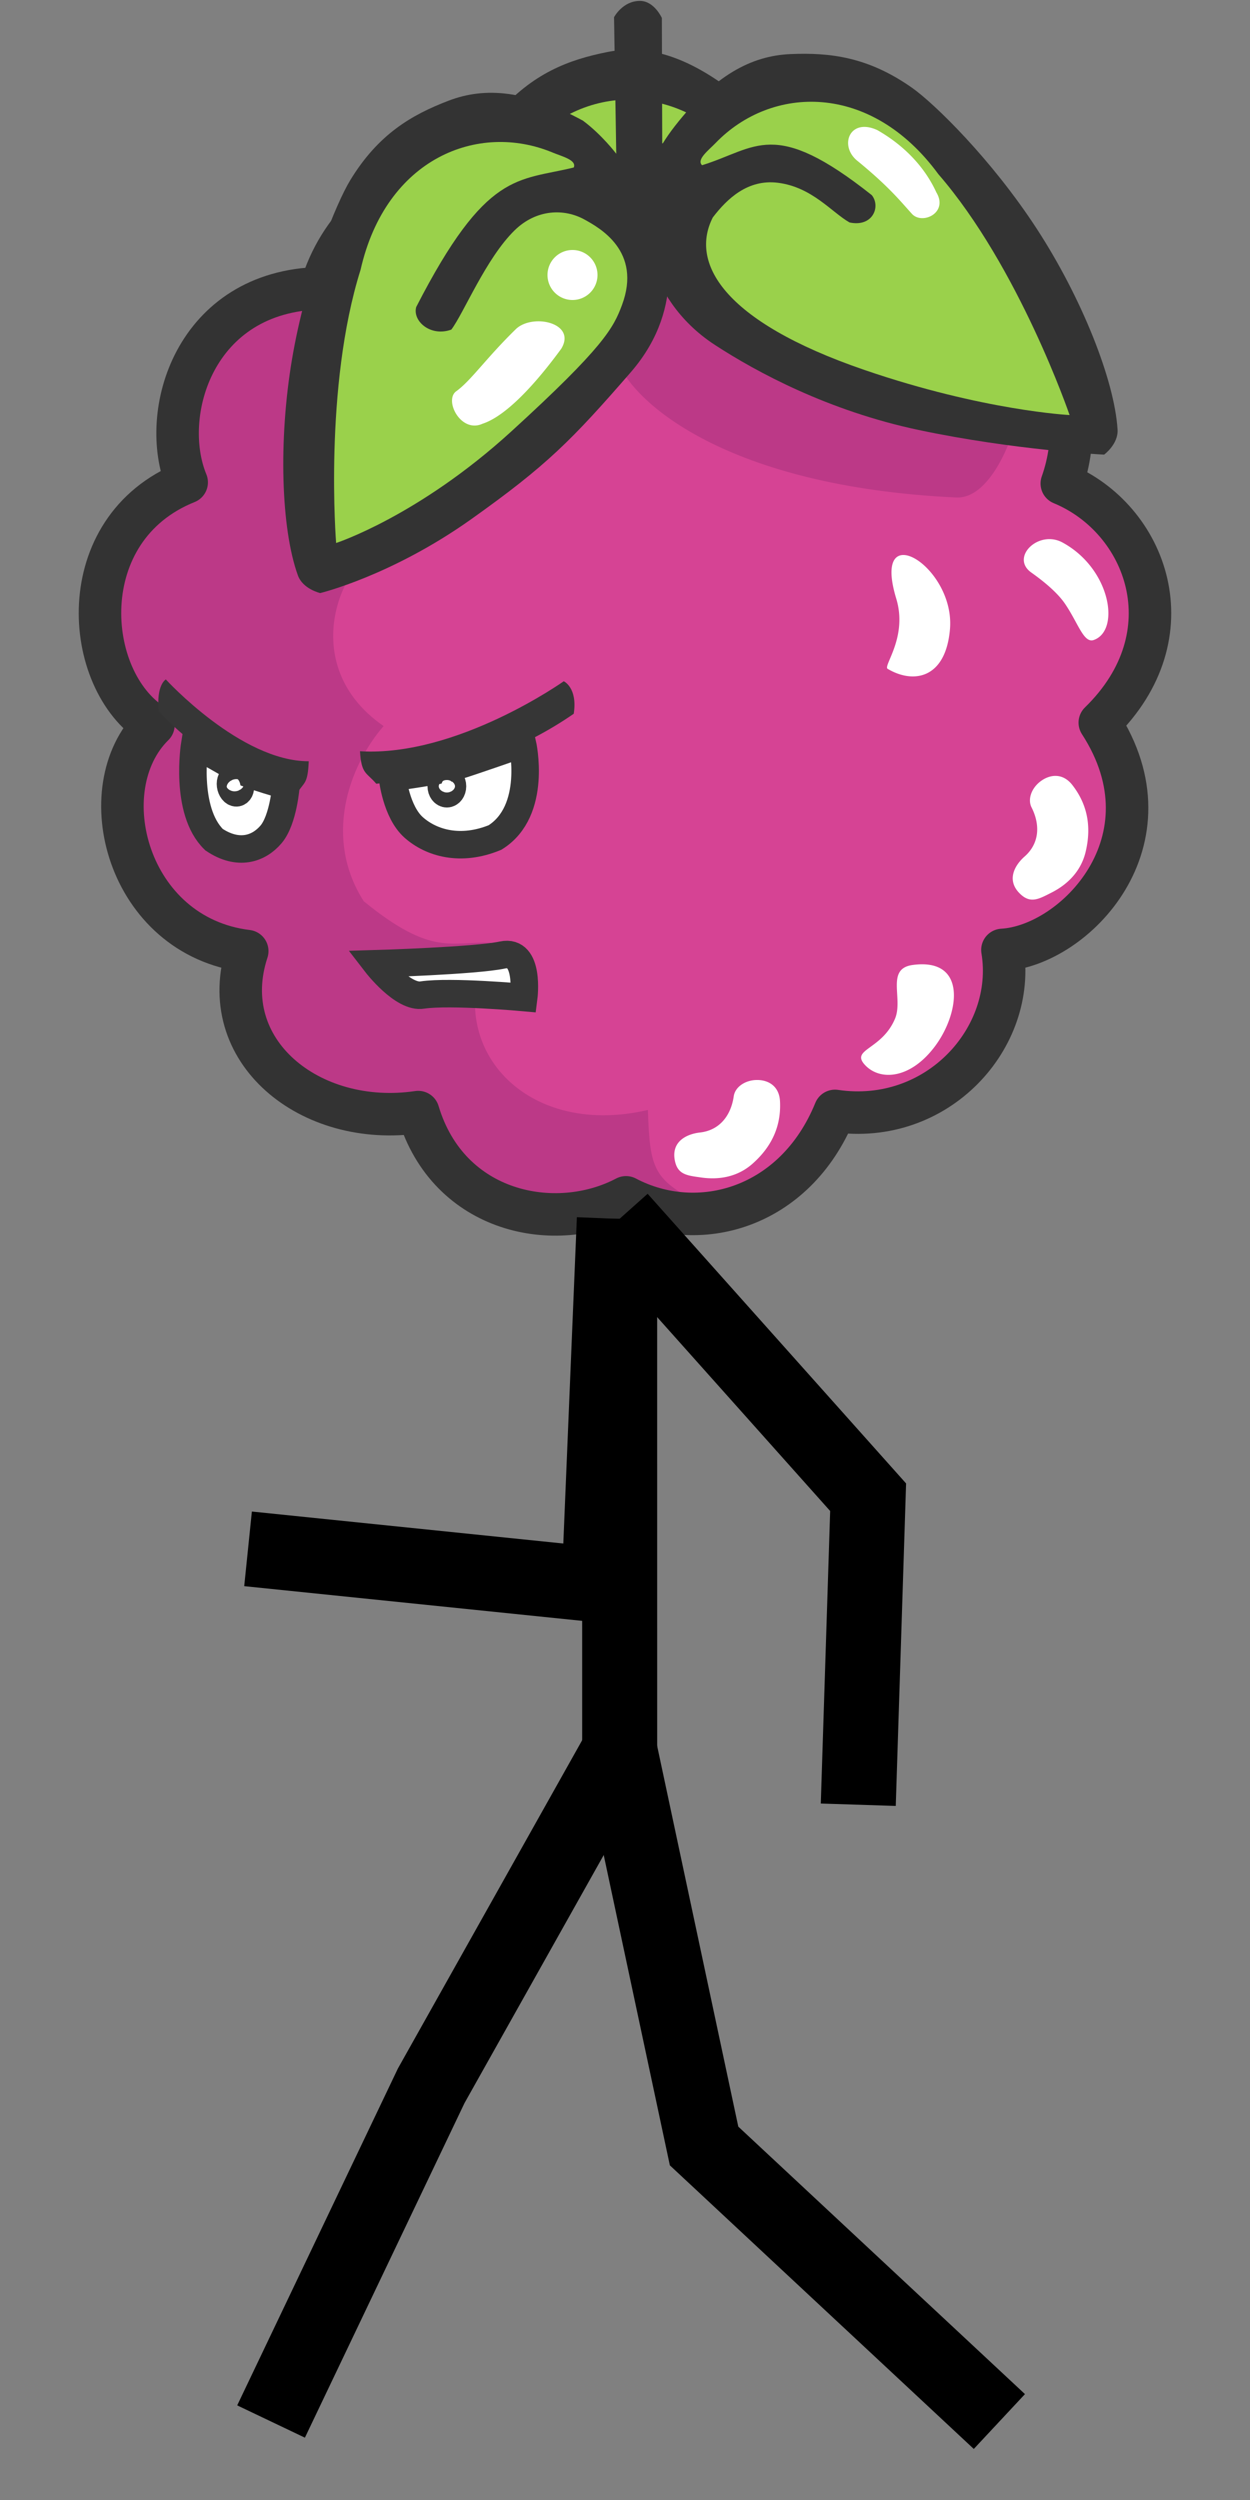 <?xml version="1.0" encoding="utf-8"?>
<!-- Generator: Adobe Illustrator 16.0.0, SVG Export Plug-In . SVG Version: 6.00 Build 0)  -->
<!DOCTYPE svg PUBLIC "-//W3C//DTD SVG 1.1//EN" "http://www.w3.org/Graphics/SVG/1.1/DTD/svg11.dtd">
<svg version="1.1" id="player-model" xmlns="http://www.w3.org/2000/svg" xmlns:xlink="http://www.w3.org/1999/xlink" x="0px"
	 y="0px" width="50px" height="100px" viewBox="0 0 50 100" enable-background="new 0 0 50 100" xml:space="preserve">
<rect x="0" y="0" width="50" height="100" fill="#808080" stroke="none"/>
<svg id="Left" xmlns="http://www.w3.org/2000/svg" width="50" height="100" viewBox="0 500 1000 1000">
  <defs>
    <style>
      .cls-1 {
        fill: #333;
      }

      .cls-1, .cls-2, .cls-3, .cls-4, .cls-5, .cls-6, .cls-7, .cls-8 {
        fill-rule: evenodd;
      }

      .cls-2 {
        fill: #9ad14b;
      }

      .cls-3 {
        fill: #d64394;
      }

      .cls-4 {
        fill: #bc3987;
      }

      .cls-5 {
        fill: none;
        stroke: #333;
        stroke-linecap: round;
        stroke-linejoin: round;
        stroke-width: 34px;
      }

      .cls-6, .cls-8 {
        fill: #fff;
      }

      .cls-6 {
        stroke: #363636;
        stroke-width: 22px;
      }

      .cls-7 {
        fill: #363636;
      }
    </style>
  </defs>
  <g id="leaf_copy" data-name="leaf copy">
    <path id="leaves_outline" data-name="leaves outline" class="cls-1" d="M318.242,412.5s58.528-3.918,129.172-37.9c66.6-32.042,89.675-48.5,145.559-94.264,79.247-64.9,43.352-135.372,43.352-135.372s-7.022-37.879-47.042-69.426-72.344-40.1-103.356-33.92S426.1,58.476,397.772,90.951C383.5,107.314,349.628,161.49,327.634,224.26c-21.655,61.8-31.606,132.027-24.611,171.2C305.014,407.013,318.242,412.5,318.242,412.5Z"/>
    <path id="leaves" class="cls-2" d="M337.568,375.174s11.165-124.474,56.2-212.146C428.893,78.289,506.661,62.192,560.943,96.5c6.87,4.343,18.258,9.218,14.728,14.7-45.974,3.29-69.187-9.718-143.071,88.728-4.969,10.539,7.271,25.715,24.646,22.546,11.958-11.212,36.949-51.55,63.35-69.746,20-13.785,42.066-10.672,56.658,1.075,10.538,8.483,41.03,32.522,17.872,72.359-9.756,16.784-19.889,30.569-104.442,84.77S337.568,375.174,337.568,375.174Z"/>
  </g>
  <g id="face">
    <g id="berry">
      <path id="colour" class="cls-3" d="M849.438,386.821c67.972,28.018,102.741,120.827,30.4,191.293,61.266,94.515-19.949,178.531-77.894,181.823C813.564,830.229,749.8,900.825,668,888.728c-31.994,78.431-109.8,99.457-167.187,69.131-56.194,29.6-141.877,13.006-166.237-68.184C247.95,902.464,171.63,840.561,197.79,760.884c-96.277-11.741-126.459-130.308-75.044-180.876-56.573-35.645-65.812-157.016,26.6-194.134-22.65-54.87,6.13-153.269,107.341-155.307,28.452-97.24,155.135-138.506,227.032-42.615,14.565-1.464,20.081.441,35.147,0C568.781,105.479,705.273,115.862,744,229.62,836.178,233.073,874.564,315.993,849.438,386.821Z"/>
      <path id="shade" class="cls-4" d="M306.863,580.855C231.543,528.555,279.219,437.4,310,438c-14.906-29.82.651-79.7,42-60,58.388-28.218,150.523-90.045,143-87,12.321,30.162,84.88,98.306,270,107,26.825,1.26,43-46,43-46s-141.925-18.785-73-106c-12.679-36.5-36.5-84.46-89-94-51.594-9.376-108.806,26.292-139,57-30.881-27.173-95.273-78.226-159-63-63.127,15.082-90.611,61.411-88,96-82.481-4.694-147.061,63.22-105,147-93.165,11.336-98.809,137.008-18,190-70.734,55.332-26.613,186.105,69,177-26.41,86.32,36.2,135.037,133,126,9.06,30.276,26.221,51.454,45,67,28.075,23.241,74.35,21.737,118-1,11.527,17.414,34.361,17.512,61.859,17.512v-0.731c-40.816-20.936-43.914-27.469-45.543-76.824-101.625,23.731-167.375-55.785-125.582-133.715C361.215,752.773,345.85,765.78,291,721,258.941,670.839,278.434,613.77,306.863,580.855Z"/>
      <path id="outline" class="cls-5" d="M849.438,386.821c67.972,28.018,102.741,120.827,30.4,191.293,61.266,94.515-19.949,178.531-77.894,181.823C813.564,830.229,749.8,900.825,668,888.728c-31.994,78.431-109.8,99.457-167.187,69.131-56.194,29.6-141.877,13.006-166.237-68.184C247.95,902.464,171.63,840.561,197.79,760.884c-96.277-11.741-126.459-130.308-75.044-180.876-56.573-35.645-65.812-157.016,26.6-194.134-22.65-54.87,6.13-153.269,107.341-155.307,28.452-97.24,155.135-138.506,227.032-42.615,14.565-1.464,20.081.441,35.147,0C568.781,105.479,705.273,115.862,744,229.62,836.178,233.073,874.564,315.993,849.438,386.821Z"/>
    </g>
    <g id="leaf">
      <path id="leaves_outline_copy" data-name="leaves outline copy" class="cls-1" d="M883.306,363.706S811.7,360.23,735,344c-72.308-15.3-129.64-46.278-163-68-60.06-39.107-57.684-104.729-57.684-104.729s-5.723-30.342,25.657-70.494,60.747-56.137,92.339-57.5,62.115,2.164,97.351,26.978c17.754,12.5,63.523,57.082,99.8,112.83,35.719,54.889,62.068,120.739,64.579,160.455C894.851,355.23,883.306,363.706,883.306,363.706Z"/>
      <path id="leaves-2" data-name="leaves" class="cls-2" d="M855.666,332.036S815.249,213.778,750.673,139.315C696.425,65.347,617.059,68.185,572.481,114.4c-5.642,5.851-15.545,13.291-10.815,17.778C605.295,118.675,618.8,93.763,697.419,156.1c7.331,9.057.891,25.8-17.755,21.88-14.279-8.051-29.963-28.355-57.4-31.77-24.105-3-40.631,12.854-52.015,27.731C552.1,209.458,576.8,256.634,691.67,296.005,786.678,328.568,855.666,332.036,855.666,332.036Z"/>
    </g>
    <g id="leaf-2" data-name="leaf">
      <path id="leaves_outline-2" data-name="leaves outline" class="cls-1" d="M256.162,474.459s57.025-13.748,120.913-59.177c60.234-42.83,80.195-62.947,127.546-117.495S530,187,530,187L529.489,14.343S523.357,0.785,512.068.717c-13.962-.084-20.829,13.05-20.829,13.05L493,123s-11.42-15.15-26.607-26.445c-44.773-24.335-78.077-27.3-107.6-15.975s-56.116,26.72-78.556,63.513c-11.307,18.54-35.537,77.658-46.613,143.241-10.906,64.573-8.853,135.469,4.659,172.9C242.2,471.282,256.162,474.459,256.162,474.459Z"/>
      <path id="leaves-3" data-name="leaves" class="cls-2" d="M268.9,434.4s-10.02-124.572,19.562-218.591C308.772,126.357,382.7,97.356,442,122c7.5,3.119,19.553,6,17,12-44.758,11.008-69.835,2.107-126.029,111.618-3.118,11.228,11.51,24.117,28.1,18.06,9.892-13.071,27.711-57.05,50.659-79.444,17.385-16.965,39.659-17.624,56.026-8.511,11.819,6.582,45.933,25.125,29.837,68.3-6.782,18.191-14.441,33.489-88.623,101.193S268.9,434.4,268.9,434.4Z"/>
    </g>
    <path id="mouth" class="cls-6" d="M402,764c21.988-4.676,17,34,17,34s-58.52-5.293-81-2c-15.57,2.785-37-25-37-25S380.012,768.676,402,764Z"/>
    <g id="eyes">
      <g id="left_eye" data-name="left eye">
        <path id="eyeball" class="cls-6" d="M418,595s-41.016,14.387-53,18-51,9-51,9,2.816,27.438,17,40,37.586,19.281,65,8C430.191,648.7,418,595,418,595Z"/>
        <path id="pupil" class="cls-6" d="M357.5,623c2.485,0,4.5,2.686,4.5,6s-2.015,6-4.5,6-4.5-2.686-4.5-6S355.015,623,357.5,623Z"/>
        <path id="eyebrow" class="cls-7" d="M451,545s-85.406,60.668-163,56c1.09,18.57,5.227,16.812,13,26,66.262-6.684,119.645-29.441,158-56C462.207,550.039,451,545,451,545Z"/>
      </g>
      <g id="right_eye" data-name="right eye">
        <path id="eyeball-2" data-name="eyeball" class="cls-6" d="M155.809,595.457s28.771,16.766,37.178,21.075,35.775,11.959,35.775,11.959-1.976,27.274-11.925,39.014-26.365,17.1-45.595,4.228C147.258,648.448,155.809,595.457,155.809,595.457Z"/>
        <path id="pupil-2" data-name="pupil" class="cls-6" d="M188.379,622.176c-2.214-.61-4.01,1.582-4.01,4.9s1.8,6.494,4.01,7.1,4.01-1.583,4.01-4.9S190.593,622.785,188.379,622.176Z"/>
        <path id="eyebrow-2" data-name="eyebrow" class="cls-7" d="M132.661,543.542S192.571,609.165,247,609c-0.764,18.507-3.666,16.509-9.119,25.246-46.48-10.529-83.927-36.384-110.832-65.169C124.8,547.93,132.661,543.542,132.661,543.542Z"/>
      </g>
      <path id="brow" class="cls-4" d="M263,584c-0.738-6.746,0-25,0-25s-42.9-37.188-39-8-22.684,22.434-21,42c0.688,5.617,38,15,38,15S264.18,594.786,263,584Zm0,141c-0.738-6.746-16.9-4.134-17-26-10.285-14.414-22-7-22-7s2.426,31.895-8,45c-6.632,8.337,25,12,25,12S264.18,735.786,263,725Z"/>
    </g>
    <path class="cls-8" d="M760,503c-3.245,39.9-29.141,44.471-50,32-3.349-2.708,16.263-25.527,7-56.088C696.749,412.109,763.991,453.014,760,503Zm115,9c21.5-7.56,13.5-57.107-25-78-19.215-10.429-41.957,11.934-25,24,6.791,4.832,19.918,14.6,27,25C862.6,498.574,866.979,514.82,875,512ZM692,852c11.9,12.789,36.2,11.5,56-15s25.98-71.082-18-65c-21.571,2.983-7.211,26.922-14,43C705.413,840.073,680.1,839.211,692,852ZM540,929c2.379,10.891,10.057,11.441,21,13,16.457,2.344,30.478-1.682,41-11,16.908-14.972,22.922-32.027,22-50-0.623-12.156-9.395-17.266-19-17-8.992.249-16.938,5.616-18,13-2.271,15.8-11.616,27.275-27,29C549.643,907.161,536.508,913.012,540,929ZM729.519,171.063c8.236,9.083,29.383-.8,19.561-17.148-9.808-21.423-27.023-38.328-47.229-49.834C680.024,94.043,671.3,115.929,685.215,128.1,710.969,149.137,719.764,160.3,729.519,171.063Zm86.993,544.411c8.189,7.565,14.8,3.618,24.66-1.374,14.832-7.506,24.018-18.837,27.306-32.5,5.282-21.958.442-39.382-10.609-53.586-7.474-9.606-17.591-8.771-25.312-3.051-7.228,5.355-10.667,14.306-7.307,20.967,7.188,14.251,6.1,29.011-5.519,39.237C811.906,692.05,804.491,704.369,816.512,715.474ZM458,200a20,20,0,1,1-20,20A20,20,0,0,1,458,200ZM365,313c-9.963,7.147,3.636,33.895,21,26,22.4-7.3,49.266-41.237,63-60,12.46-20.54-22.327-28.435-36-16C389.16,286.188,376.8,304.535,365,313Z"/>
  </g>
</svg>

<line fill="none" stroke="#000000" stroke-width="3" stroke-miterlimit="10" x1="24.787" y1="70" x2="24.786" y2="48.75"/>
<polyline fill="none" stroke="#000000" stroke-width="3" stroke-miterlimit="10" points="39.975,96.861 28.163,85.839 24.787,70 "/>
<polyline fill="none" stroke="#000000" stroke-width="3" stroke-miterlimit="10" points="10.842,96.861 17.248,83.432 24.787,70 "/>
<polyline fill="none" stroke="#000000" stroke-width="3" stroke-miterlimit="10" points="34.331,72.189 34.725,59.889 24.786,48.75 
	"/>
<polyline fill="none" stroke="#000000" stroke-width="3" stroke-miterlimit="10" points="9.922,61.954 23.965,63.396 24.574,48.75 
	"/>
</svg>
